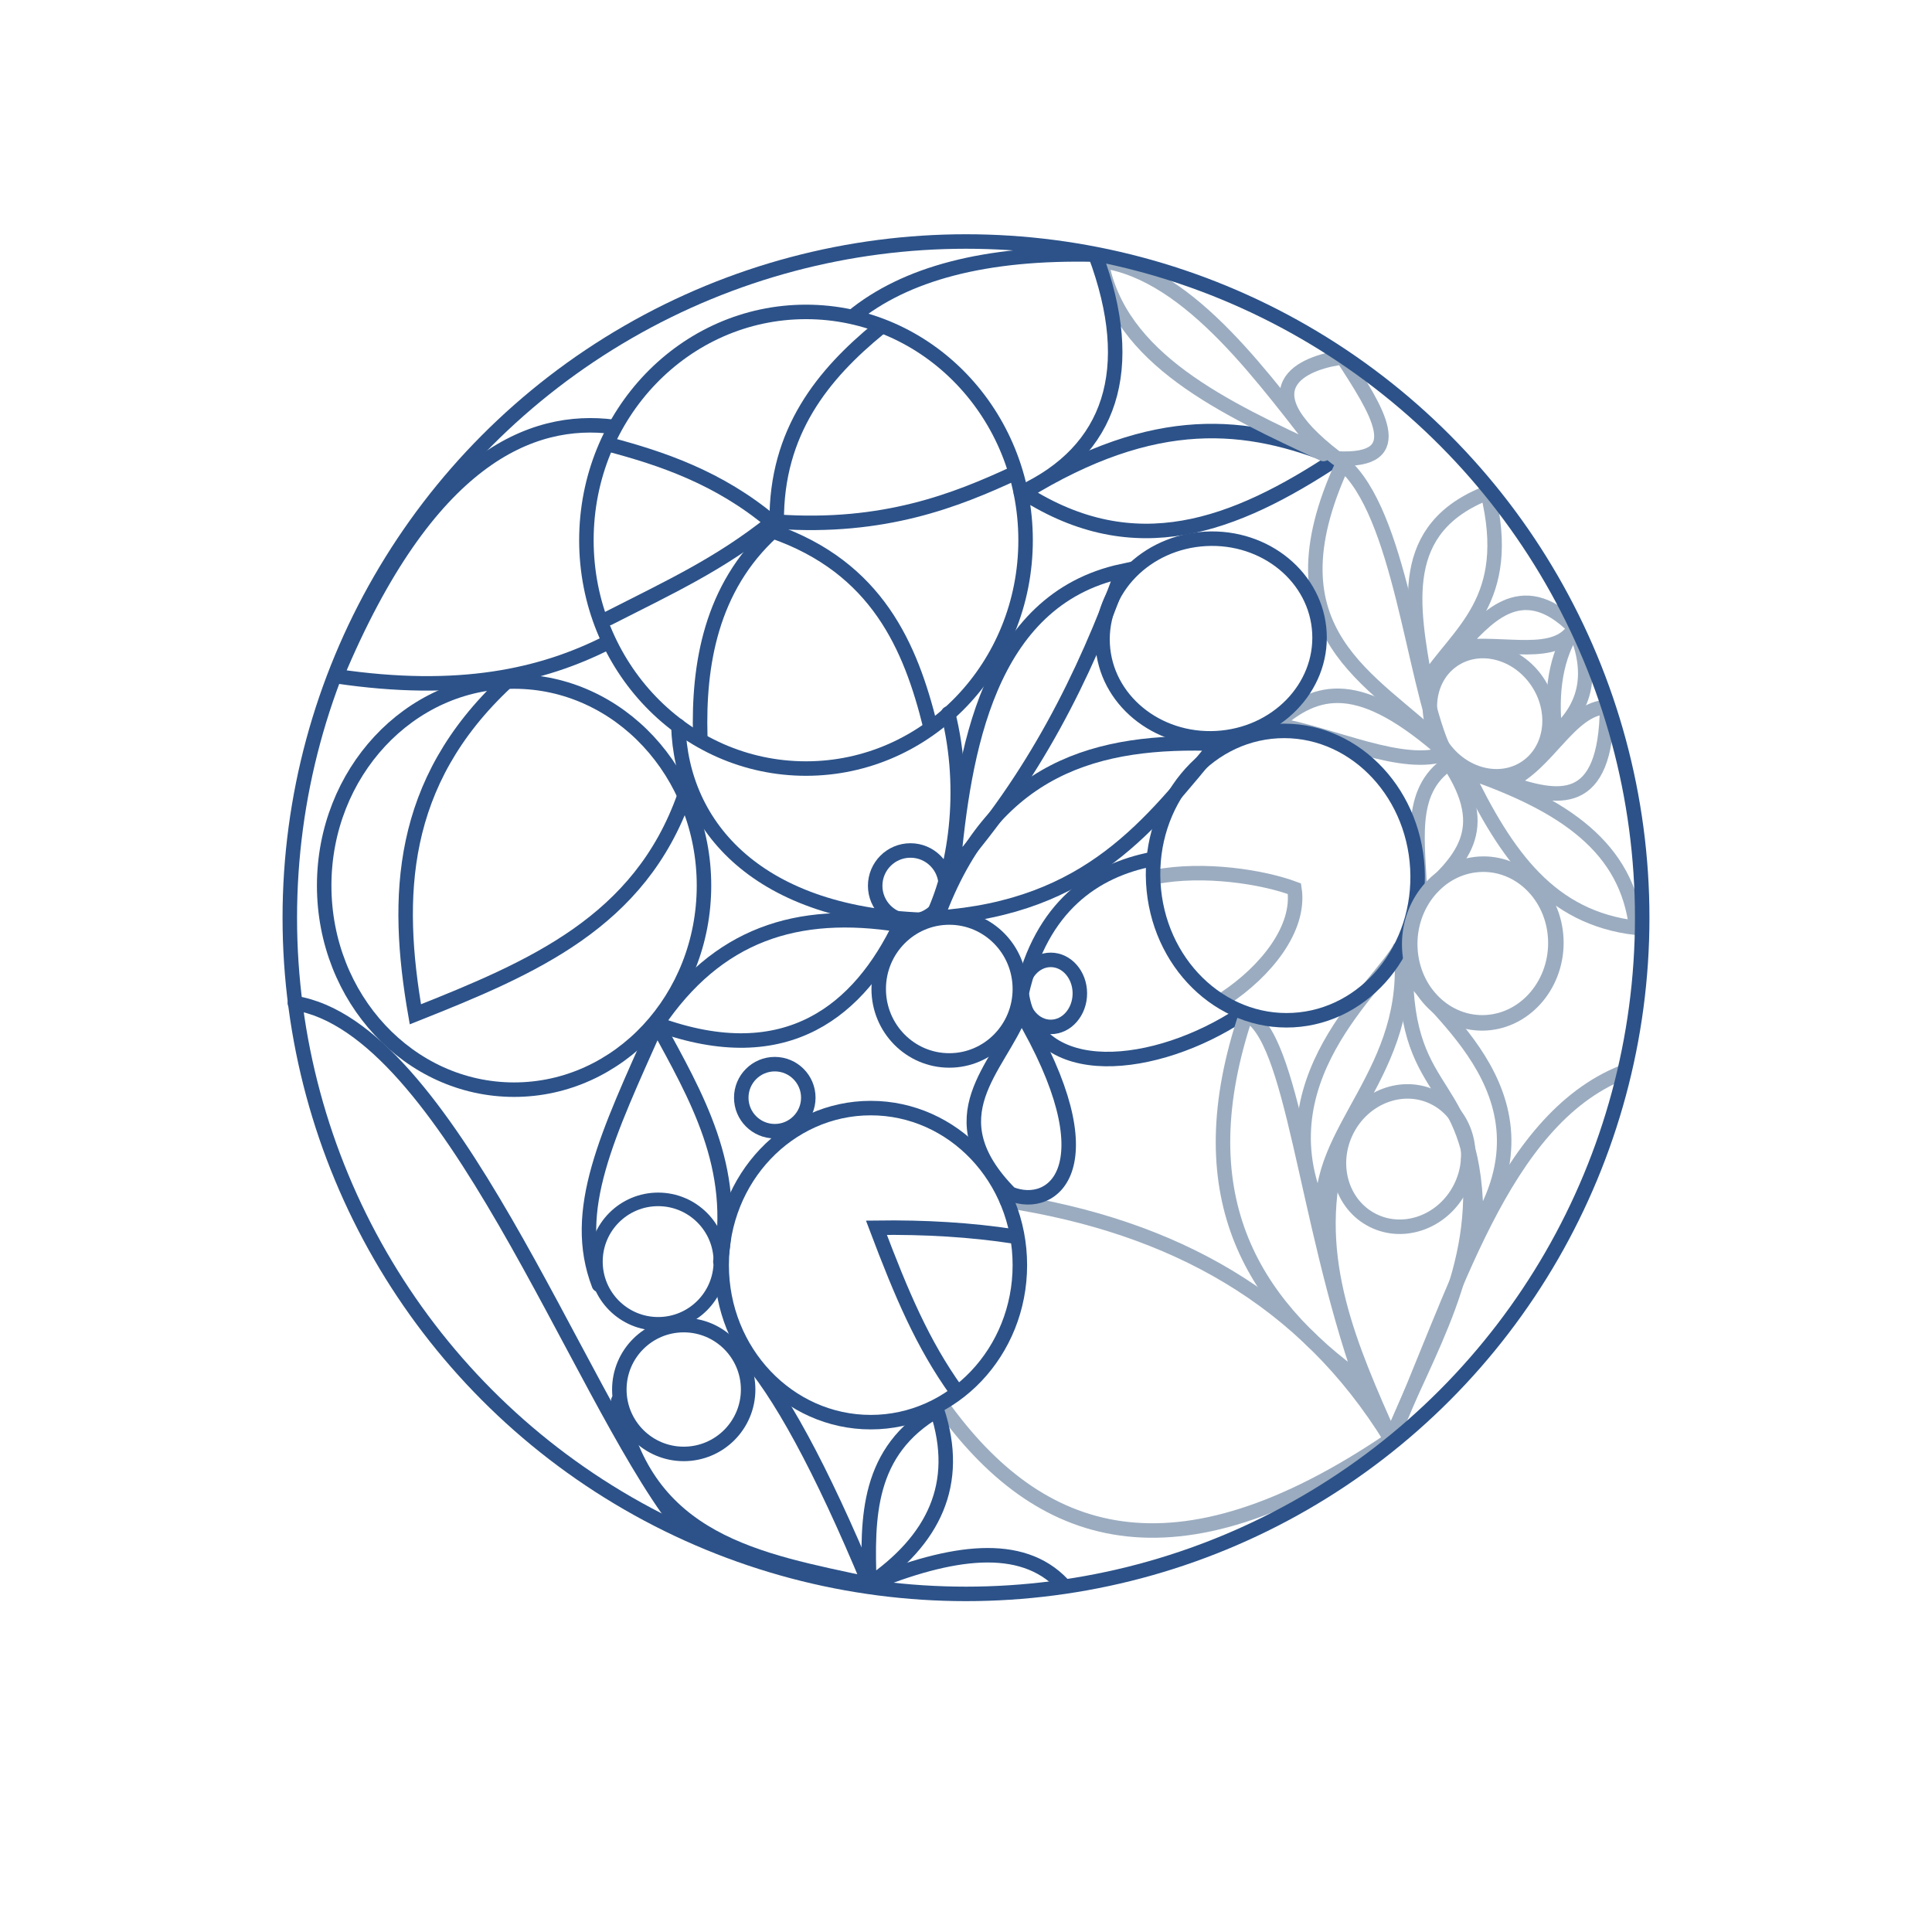 <?xml version="1.0" encoding="UTF-8" standalone="no"?>
<!-- Created with Inkscape (http://www.inkscape.org/) -->

<svg
   width="200mm"
   height="200mm"
   viewBox="0 0 200 200"
   version="1.1"
   id="svg1"
   inkscape:version="1.3.2 (091e20e, 2023-11-25, custom)"
   sodipodi:docname="waxing_crescent_moon.svg"
   xmlns:inkscape="http://www.inkscape.org/namespaces/inkscape"
   xmlns:sodipodi="http://sodipodi.sourceforge.net/DTD/sodipodi-0.dtd"
   xmlns="http://www.w3.org/2000/svg"
   xmlns:svg="http://www.w3.org/2000/svg">
  <sodipodi:namedview
     id="namedview1"
     pagecolor="#ffffff"
     bordercolor="#000000"
     borderopacity="0.25"
     inkscape:showpageshadow="2"
     inkscape:pageopacity="0.0"
     inkscape:pagecheckerboard="0"
     inkscape:deskcolor="#d1d1d1"
     inkscape:document-units="mm"
     showgrid="true"
     inkscape:zoom="1.0790841"
     inkscape:cx="339.63989"
     inkscape:cy="299.32792"
     inkscape:window-width="1348"
     inkscape:window-height="1000"
     inkscape:window-x="2032"
     inkscape:window-y="0"
     inkscape:window-maximized="0"
     inkscape:current-layer="g228">
    <inkscape:grid
       id="grid1"
       units="mm"
       originx="0"
       originy="0"
       spacingx="1"
       spacingy="1"
       empcolor="#0099e5"
       empopacity="0.302"
       color="#0099e5"
       opacity="0.149"
       empspacing="5"
       dotted="false"
       gridanglex="30"
       gridanglez="30"
       visible="true" />
  </sodipodi:namedview>
  <defs
     id="defs1">
    <inkscape:path-effect
       effect="roughen"
       id="path-effect10"
       is_visible="true"
       lpeversion="1.2"
       global_randomize="1;1"
       displace_x="0.124;2078600355"
       displace_y="0.107;1975389034"
       method="segments"
       max_segment_size="0.321"
       segments="2"
       handles="along"
       shift_nodes="true"
       fixed_displacement="false"
       spray_tool_friendly="false" />
    <inkscape:path-effect
       effect="roughen"
       id="path-effect3"
       is_visible="true"
       lpeversion="1.2"
       global_randomize="1;1"
       displace_x="10;1"
       displace_y="10;1"
       method="size"
       max_segment_size="0.118"
       segments="2"
       handles="along"
       shift_nodes="true"
       fixed_displacement="false"
       spray_tool_friendly="false" />
    <inkscape:path-effect
       effect="vonkoch"
       id="path-effect2"
       is_visible="true"
       lpeversion="1"
       ref_path="m 104.482,129.951 h 17.635"
       generator="m 104.482,143.664 h 5.878 m 5.878,0 h 5.878"
       similar_only="false"
       nbgenerations="1"
       drawall="true"
       maxComplexity="1000" />
    <inkscape:path-effect
       effect="tiling"
       id="path-effect1"
       is_visible="true"
       lpeversion="1"
       unit="px"
       seed="1;-1359981400"
       lpesatellites=""
       num_rows="3"
       num_cols="3"
       gapx="0"
       gapy="8"
       offset="0"
       offset_type="false"
       scale="0"
       rotate="0"
       mirrorrowsx="true"
       mirrorrowsy="false"
       mirrorcolsx="false"
       mirrorcolsy="true"
       mirrortrans="false"
       shrink_interp="false"
       split_items="false"
       link_styles="false"
       interpolate_scalex="false"
       interpolate_scaley="true"
       interpolate_rotatex="false"
       interpolate_rotatey="true"
       random_scale="false"
       random_rotate="false"
       random_gap_y="false"
       random_gap_x="false"
       transformorigin="" />
  </defs>
  <g
     inkscape:groupmode="layer"
     id="g228"
     inkscape:label="details copy"
     style="display:inline">
    <path
       style="fill:none;stroke:#2c5289;stroke-width:1.5;stroke-linecap:round;stroke-linejoin:round;stroke-opacity:1"
       d="M 63.509,44.185 C 55.042,43.087 44.274,47.352 34.817,70.002 47.489,71.885 56.089,69.98 62.972,66.478"
       id="path173"
       sodipodi:nodetypes="ccc" />
    <path
       style="display:inline;fill:none;stroke:#2c5289;stroke-width:1.5;stroke-linecap:round;stroke-linejoin:miter;stroke-opacity:1"
       d="m 98.654,89.983 c 1.098,-11.944 3.541,-27.874 17.541,-30.874 -4,11 -9.18,21.361 -17.541,30.874 z"
       id="path183"
       sodipodi:nodetypes="ccc" />
    <path
       style="display:inline;fill:none;stroke:#2c5289;stroke-width:1.5;stroke-linecap:round;stroke-linejoin:round;stroke-opacity:1"
       d="M 138.393,47.458 C 129.094,43.689 119.634,42.615 106,51 c 11.495,7.343 21.752,3.504 32.393,-3.542 z"
       id="path226"
       sodipodi:nodetypes="ccc" />
    <path
       style="display:inline;fill:none;stroke:#9bacc0;stroke-width:1.5;stroke-linecap:round;stroke-linejoin:round;stroke-opacity:1"
       d="m 137,47 c -5.799,-7.177 -13.62,-18.732 -23,-20 1.777,10.195 12.798,15.242 23,20 z"
       id="path228"
       sodipodi:nodetypes="ccc" />
    <path
       style="fill:none;stroke:#2c5289;stroke-width:1.5;stroke-linecap:round;stroke-linejoin:round;stroke-opacity:1"
       d="m 88.254,32.789 c 5.448,-4.459 13.7,-6.701 25.128,-6.431 4.449,11.911 1.62,20.333 -7.702,24.646"
       id="path174"
       sodipodi:nodetypes="ccc" />
    <path
       style="fill:none;stroke:#2c5289;stroke-width:1.491;stroke-linecap:round;stroke-linejoin:bevel;stroke-opacity:1"
       d="m 98.154,73.86 c 2.001,7.985 0.737,16.298 -1.805,21.381 C 78.495,94.87 70.524,85.585 70.222,75.136"
       id="path175"
       sodipodi:nodetypes="ccc" />
    <path
       style="fill:none;stroke:#2c5289;stroke-width:1.5;stroke-linecap:round;stroke-linejoin:bevel;stroke-opacity:1"
       d="M 97,95 C 102.799,79.192 113.787,76.544 126,77 119.152,85.255 112.82,93.923 97,95 Z"
       id="path176"
       sodipodi:nodetypes="ccc" />
    <path
       style="fill:none;stroke:#2c5289;stroke-width:1.5;stroke-linecap:round;stroke-linejoin:miter;stroke-opacity:1"
       d="m 128.526,104.979 c -8.793,5.825 -21.373,7.29 -22.768,-2.144 2.029,-8.973 7.51,-12.742 13.538,-13.901"
       id="path177"
       sodipodi:nodetypes="ccc" />
    <path
       style="fill:none;stroke:#2c5289;stroke-width:1.5;stroke-linecap:round;stroke-linejoin:miter;stroke-opacity:1"
       d="M 70.851,82.39 C 66.228,95.442 55.225,100.143 43,105 40.879,92.831 41.283,81.002 52.399,70.621"
       id="path178"
       sodipodi:nodetypes="ccc" />
    <path
       style="fill:none;stroke:#9bacc0;stroke-width:1.5;stroke-linecap:round;stroke-linejoin:miter;stroke-opacity:1"
       d="M 104.221,124.305 C 121.437,126.965 135.044,134.425 144,149 c -22.524,15.295 -36.476,10.469 -46.513,-3.547"
       id="path184"
       sodipodi:nodetypes="ccc" />
    <path
       d="M 99,144 C 95.509,139.125 93.346,134.019 90.727,127.096 95.743,127.025 100.514,127.307 105,128"
       style="fill:none;stroke:#2c5289;stroke-width:1.5;stroke-linecap:round;stroke-linejoin:miter;stroke-dasharray:none;stroke-opacity:1"
       id="path1-7"
       sodipodi:nodetypes="ccc" />
    <path
       style="fill:none;stroke:#9bacc0;stroke-width:1.5;stroke-linecap:round;stroke-linejoin:bevel;stroke-opacity:1"
       d="M 138.411,119.715 C 135.653,130.338 139.812,139.544 144,149 c 3.713,-9.222 9.412,-17.6 8,-29 v 0"
       id="path185"
       sodipodi:nodetypes="cccc" />
    <path
       style="fill:none;stroke:#9bacc0;stroke-width:1.5;stroke-linecap:round;stroke-linejoin:miter;stroke-opacity:1"
       d="m 141,143 c -11.646,-8.295 -18.226,-19.487 -12,-38 4.875,2.143 5.995,20.852 12,38 z"
       id="path186"
       sodipodi:nodetypes="ccc" />
    <path
       style="fill:none;stroke:#9bacc0;stroke-width:1.5;stroke-linecap:round;stroke-linejoin:bevel;stroke-opacity:1"
       d="m 144,149 c 6.571,-14.616 11.422,-32.981 24,-38"
       id="path187"
       sodipodi:nodetypes="cc" />
    <path
       style="fill:none;stroke:#9bacc0;stroke-width:1.5;stroke-linecap:round;stroke-linejoin:bevel;stroke-opacity:1"
       d="M 145,98 C 143,102 130,112 137,126 c -1,-9 9.461,-15.023 8,-28 z"
       id="path203"
       sodipodi:nodetypes="ccc" />
    <path
       style="fill:none;stroke:#9bacc0;stroke-width:1.5;stroke-linecap:round;stroke-linejoin:bevel;stroke-opacity:1"
       d="m 152.816,127.194 c 9.076,-14.46 -5.962,-23.21 -7.294,-27.216 C 145.449,114.582 153,111 152.816,127.194 Z"
       id="path208"
       sodipodi:nodetypes="ccc" />
    <path
       style="fill:none;stroke:#2c5289;stroke-width:1.5;stroke-linecap:round;stroke-linejoin:bevel;stroke-opacity:1"
       d="m 62,133 c -2.955,-7.695 0.88,-15.51 6,-27 4.066,7.479 8.44,14.841 6.572,24.6"
       id="path209"
       sodipodi:nodetypes="ccc" />
    <path
       style="fill:none;stroke:#2c5289;stroke-width:1.5;stroke-linecap:round;stroke-linejoin:bevel;stroke-opacity:1"
       d="M 93.188,95.748 C 82.457,94.038 74.24,96.737 68,106 c 13.565,4.968 21.035,-1.592 25.188,-10.252 z"
       id="path210"
       sodipodi:nodetypes="ccc" />
    <path
       style="display:none;fill:none;stroke:#9bbac0;stroke-width:1.5;stroke-linecap:round;stroke-linejoin:bevel"
       d="M 76.913,112.45 C 71.85,116.372 74.53,120.141 75,125 c 2.156,-4.363 6.808,-9.021 1.913,-12.55 z"
       id="path211"
       sodipodi:nodetypes="ccc" />
    <path
       style="display:none;fill:none;stroke:#9bbac0;stroke-width:1.5;stroke-linecap:round;stroke-linejoin:bevel"
       d="m 79.825,110.527 c 2.453,3.961 7.02,4.264 11.425,4.224 -1.915,-3.802 -5.384,-5.787 -11.425,-4.224 z"
       id="path212"
       sodipodi:nodetypes="ccc" />
    <path
       style="fill:none;stroke:#2c5289;stroke-width:1.5;stroke-linecap:round;stroke-linejoin:bevel;stroke-opacity:1"
       d="m 105.688,104.773 c 9.293,15.779 3.458,20.661 -1.103,18.798 -7.974,-8.067 -1.196,-12.949 1.103,-18.798 z"
       id="path213"
       sodipodi:nodetypes="ccc" />
    <path
       style="fill:none;stroke:#2c5289;stroke-width:1.5;stroke-linecap:round;stroke-linejoin:bevel;stroke-opacity:1"
       d="m 64,145 c 2.752,14.656 14.58,16.541 26,19 -5.04,-12.109 -9.356,-20.007 -13,-24"
       id="path214"
       sodipodi:nodetypes="ccc" />
    <path
       style="fill:none;stroke:#2c5289;stroke-width:1.5;stroke-linecap:round;stroke-linejoin:bevel;stroke-opacity:1"
       d="M 90,164 C 98.504,160.542 105.73,159.488 110,164"
       id="path215"
       sodipodi:nodetypes="cc" />
    <path
       style="fill:none;stroke:#2c5289;stroke-width:1.5;stroke-linecap:round;stroke-linejoin:bevel;stroke-opacity:1"
       d="m 97,146 c -7.245,4.201 -7.246,11.055 -7,18 6.626,-4.544 9.528,-10.351 7,-18 z"
       id="path216"
       sodipodi:nodetypes="ccc" />
    <path
       style="fill:none;stroke:#2c5289;stroke-width:1.5;stroke-linecap:round;stroke-linejoin:bevel;stroke-opacity:1"
       d="M 70.101,157.6 C 59.585,143.842 46.336,106.327 30.526,103.839"
       id="path217"
       sodipodi:nodetypes="cc" />
    <path
       style="fill:none;stroke:#9bacc0;stroke-width:1.5;stroke-linecap:round;stroke-linejoin:miter;stroke-opacity:1"
       d="m 149.299,77.216 c -3,-7 -4.386,-24.18 -10.299,-29.216 -8.158,17.68 3.148,22.212 10.299,29.216 z"
       id="path218"
       sodipodi:nodetypes="ccc" />
    <path
       style="fill:none;stroke:#9bacc0;stroke-width:1.5;stroke-linecap:round;stroke-linejoin:miter;stroke-opacity:1"
       d="m 151.705,79.792 c 4.257,8.865 8.81,15.238 17.685,16.259 -0.97,-8.223 -7.235,-12.701 -17.685,-16.259 z"
       id="path219"
       sodipodi:nodetypes="ccc" />
    <path
       style="fill:none;stroke:#9bacc0;stroke-width:1.5;stroke-linecap:round;stroke-linejoin:miter;stroke-opacity:1"
       d="m 150,79 c 4.628,6.992 1.189,10.129 -3,14 -0.11,-5.663 -1.398,-11.03 3,-14 z"
       id="path220"
       sodipodi:nodetypes="ccc" />
    <path
       style="fill:none;stroke:#9bacc0;stroke-width:1.5;stroke-linecap:round;stroke-linejoin:bevel;stroke-opacity:1"
       d="m 132,75 c 4.328,-3.856 8.724,-5 17.724,3 C 145.2,79.661 138,76 132,75 Z"
       id="path221"
       sodipodi:nodetypes="ccc" />
    <path
       style="fill:none;stroke:#9bacc0;stroke-width:1.5;stroke-linecap:round;stroke-linejoin:bevel;stroke-opacity:1"
       d="m 156,81 c 5.284,1.798 10.251,2.834 10.363,-7.81 -3.885,0.09 -6.113,5.996 -10.363,7.81 z"
       id="path222"
       sodipodi:nodetypes="ccc" />
    <path
       style="fill:none;stroke:#9bacc0;stroke-width:1.5;stroke-linecap:round;stroke-linejoin:bevel;stroke-opacity:1"
       d="M 147.544,70.651 C 146.17,62.705 144.571,54.669 154,51 c 2.751,11.218 -2.983,14.358 -6.456,19.651 z"
       id="path223"
       sodipodi:nodetypes="ccc" />
    <path
       style="fill:none;stroke:#9bacc0;stroke-width:1.5;stroke-linecap:round;stroke-linejoin:bevel;stroke-opacity:1"
       d="M 163,65 C 157.327,59.284 153.616,64.409 151,67 c 4.837,-0.595 10.057,1.26 12,-2 z"
       id="path224"
       sodipodi:nodetypes="ccc" />
    <path
       style="fill:none;stroke:#9bacc0;stroke-width:1.5;stroke-linecap:round;stroke-linejoin:bevel;stroke-opacity:1"
       d="m 163,65 c 1.734,4.034 1.677,7.794 -2,11 -0.525,-4.427 0.085,-8.129 2,-11 z"
       id="path225"
       sodipodi:nodetypes="ccc" />
    <path
       style="fill:none;stroke:#9bacc0;stroke-width:1.5;stroke-linecap:round;stroke-linejoin:round;stroke-opacity:1"
       d="M 138.393,47.458 C 128.035,39.576 135.974,37.341 139,37 c 3.47,5.412 7.203,10.89 -0.607,10.458 z"
       id="path227"
       sodipodi:nodetypes="ccc" />
    <path
       d="m 119.57,90.785 c 5.067,-0.975 11.186,-0.002 14.43,1.215 0.636,4.146 -3.013,8.584 -7.199,11.357"
       style="fill:none;stroke:#9bacc0;stroke-width:1.5;stroke-linecap:round;stroke-linejoin:miter;stroke-dasharray:none;stroke-opacity:1"
       id="path1-1"
       sodipodi:nodetypes="ccc" />
    <path
       d="M 63,64 C 69.53,60.677 74.486,58.395 79.933,54.065 74.413,49.424 68.413,47.429 63,46"
       style="fill:none;stroke:#2c5289;stroke-width:1.5;stroke-linecap:round;stroke-linejoin:round;stroke-opacity:1"
       id="path1-4"
       sodipodi:nodetypes="ccc" />
    <path
       d="M 72.49,76.203 C 72.281,68.868 73.564,60.848 80,55 90.809,58.757 94.267,66.96 96.296,75.15"
       style="fill:none;stroke:#2c5289;stroke-width:1.5;stroke-linecap:round;stroke-linejoin:bevel;stroke-opacity:1"
       id="path1-9"
       sodipodi:nodetypes="ccc" />
    <path
       d="M 105,49 C 99.02,51.766 91.522,54.781 80.406,54.001 80.331,44.656 85.23,38.722 91,34"
       style="fill:none;stroke:#2c5289;stroke-width:1.5;stroke-linecap:round;stroke-linejoin:round;stroke-opacity:1"
       id="path1-2"
       sodipodi:nodetypes="ccc" />
  </g>
  <g
     inkscape:label="Layer 1"
     inkscape:groupmode="layer"
     id="layer1"
     style="display:inline;stroke:#9bbac0;stroke-opacity:1">
    <circle
       style="fill:none;fill-opacity:1;stroke:#2c5289;stroke-width:1.5;stroke-linecap:round;stroke-linejoin:round;stroke-opacity:1"
       id="path1"
       cx="100"
       cy="95"
       r="70" />
    <ellipse
       style="fill:none;fill-opacity:1;stroke:#2c5289;stroke-width:1.5;stroke-linecap:round;stroke-linejoin:round;stroke-opacity:1"
       id="path3"
       ry="21.125"
       rx="19.659"
       cy="91.677"
       cx="53.218" />
    <ellipse
       style="fill:none;fill-opacity:1;stroke:#2c5289;stroke-width:1.5;stroke-linecap:round;stroke-linejoin:round;stroke-opacity:1"
       id="path4"
       cx="83.436"
       cy="55.925"
       rx="22.732"
       ry="23.636" />
    <ellipse
       style="fill:none;fill-opacity:1;stroke:#2c5289;stroke-width:1.5;stroke-linecap:round;stroke-linejoin:round;stroke-opacity:1"
       id="path5"
       cx="127.994"
       cy="97.661"
       rx="13.691"
       ry="14.982"
       transform="rotate(-3.081)" />
    <ellipse
       style="fill:none;fill-opacity:1;stroke:#2c5289;stroke-width:1.5;stroke-linecap:round;stroke-linejoin:round;stroke-opacity:1"
       id="path6"
       cx="121.633"
       cy="72.741"
       rx="11.237"
       ry="10.333"
       transform="rotate(-3.081)" />
    <ellipse
       style="fill:none;fill-opacity:1;stroke:#9bacc0;stroke-width:1.607;stroke-linecap:round;stroke-linejoin:round;stroke-opacity:1"
       id="path7"
       cx="148.867"
       cy="107.158"
       rx="7.571"
       ry="8.209"
       transform="matrix(0.998,-0.063,0.046,0.999,0,0)" />
    <ellipse
       style="fill:none;fill-opacity:1;stroke:#9bacc0;stroke-width:1.5;stroke-linecap:round;stroke-linejoin:round;stroke-opacity:1"
       id="path8"
       cx="86.078"
       cy="147.752"
       rx="5.941"
       ry="6.716"
       transform="rotate(-34.178)" />
    <ellipse
       style="fill:none;fill-opacity:1;stroke:#9bacc0;stroke-width:1.5;stroke-linecap:round;stroke-linejoin:round;stroke-opacity:1"
       id="path9"
       cx="183.585"
       cy="42.503"
       rx="6.587"
       ry="7.104"
       transform="rotate(26.514)" />
    <circle
       style="fill:none;fill-opacity:1;stroke:#2c5289;stroke-width:1.5;stroke-linecap:round;stroke-linejoin:round;stroke-dasharray:none;stroke-opacity:1"
       id="path12"
       cx="94.251"
       cy="91.694"
       r="3.653" />
    <ellipse
       style="display:inline;stroke:#2c5289;stroke-opacity:1;fill:none;fill-opacity:1;stroke-width:1.5;stroke-linecap:round;stroke-linejoin:round;stroke-dasharray:none"
       id="path11"
       cx="98.269"
       cy="102.379"
       rx="7.306"
       ry="7.398" />
    <ellipse
       style="fill:none;fill-opacity:1;stroke:#2c5289;stroke-width:1.5;stroke-linecap:round;stroke-linejoin:round;stroke-dasharray:none;stroke-opacity:1"
       id="path13"
       cx="108.772"
       cy="102.836"
       rx="3.014"
       ry="3.47" />
    <ellipse
       style="fill:none;fill-opacity:1;stroke:#2c5289;stroke-width:1.5;stroke-linecap:round;stroke-linejoin:round;stroke-dasharray:none;stroke-opacity:1"
       id="path14"
       cx="90.141"
       cy="130.965"
       rx="15.435"
       ry="16.256" />
    <circle
       style="fill:none;fill-opacity:1;stroke:#2c5289;stroke-width:1.5;stroke-linecap:round;stroke-linejoin:round;stroke-dasharray:none;stroke-opacity:1"
       id="path15"
       cx="80.205"
       cy="113.631"
       r="3.47" />
    <circle
       style="fill:none;fill-opacity:1;stroke:#2c5289;stroke-width:1.405;stroke-linecap:round;stroke-linejoin:round;stroke-dasharray:none;stroke-opacity:1"
       id="path16"
       cx="68.131"
       cy="130.6"
       r="6.441" />
    <circle
       style="fill:none;fill-opacity:1;stroke:#2c5289;stroke-width:1.5;stroke-linecap:round;stroke-linejoin:round;stroke-dasharray:none;stroke-opacity:1"
       id="path17"
       cx="70.78"
       cy="143.842"
       r="6.667" />
  </g>
</svg>
